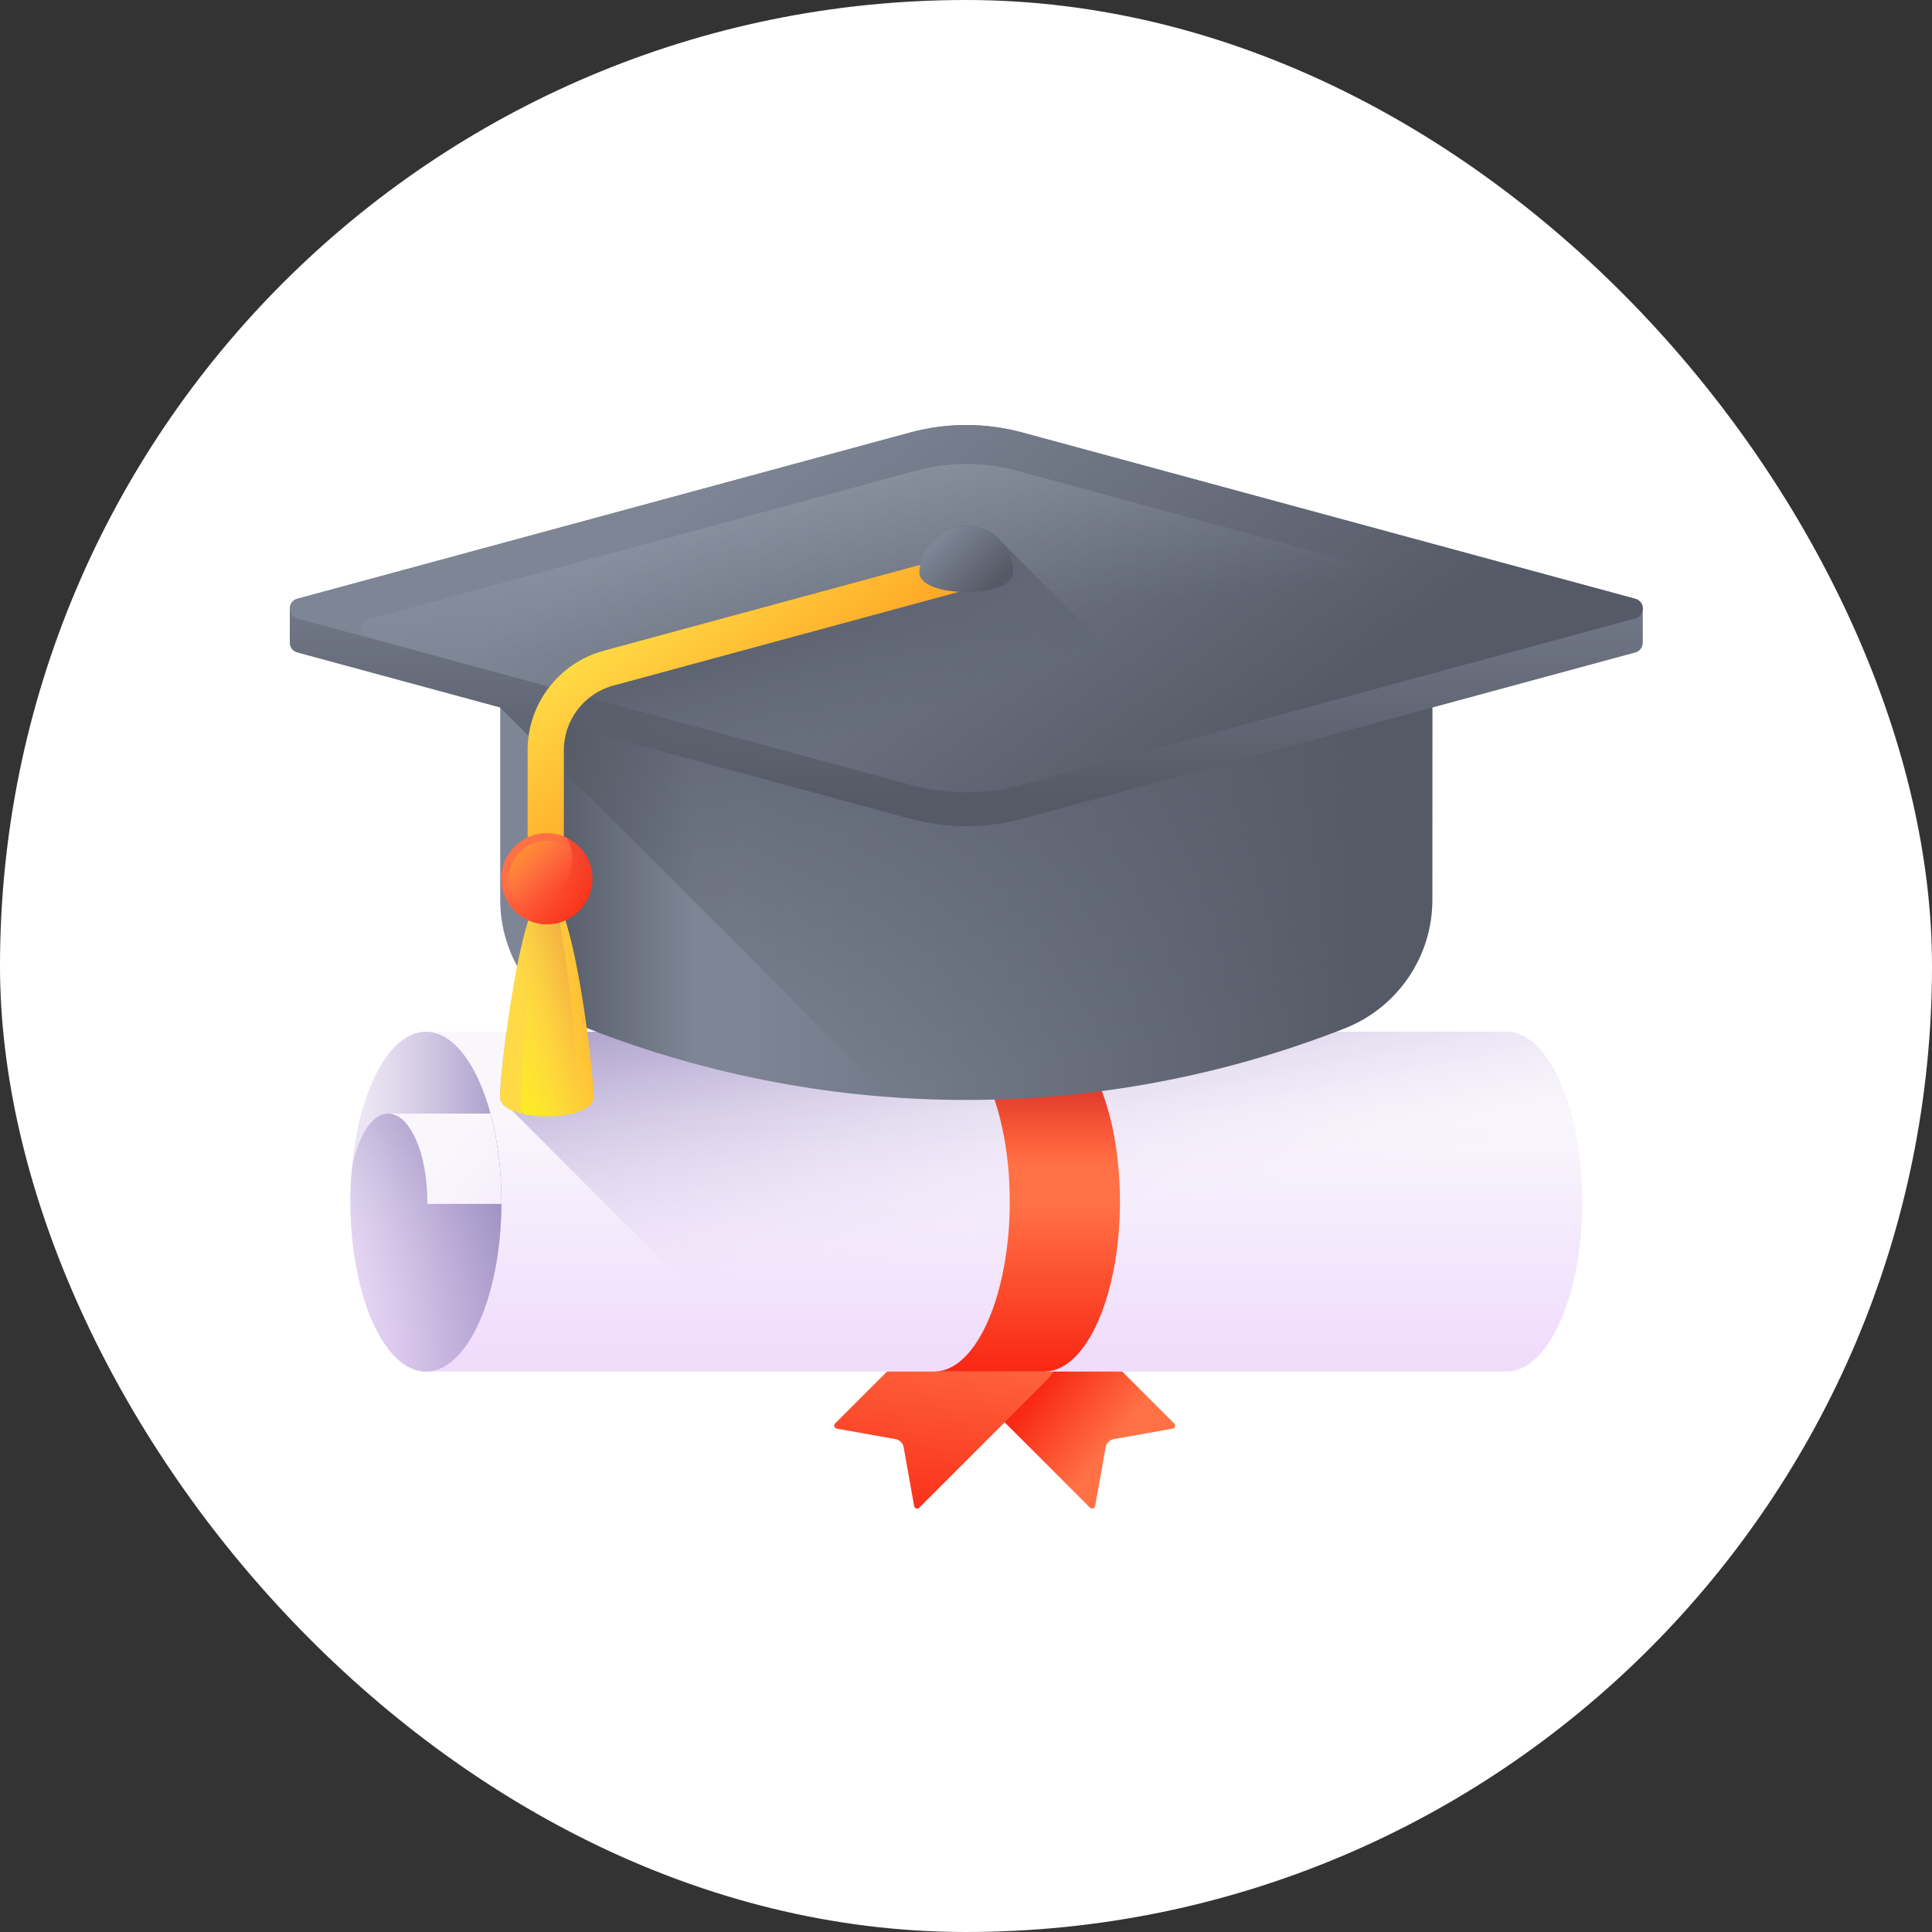 <svg width="100" height="100" viewBox="0 0 100 100" fill="none" xmlns="http://www.w3.org/2000/svg">
<rect x="0" y="0" width="100" height="100" fill="#333333" stroke="none"/>
<rect width="100" height="100" rx="50" fill="white"/>
<path d="M49.891 67.136C51.099 65.936 53.059 65.963 54.264 67.167L60.779 73.683C60.799 73.703 60.813 73.728 60.82 73.755C60.827 73.783 60.826 73.811 60.817 73.838C60.809 73.865 60.793 73.889 60.772 73.908C60.751 73.927 60.725 73.939 60.697 73.944L57.642 74.49C57.539 74.508 57.445 74.558 57.371 74.632C57.297 74.706 57.248 74.8 57.229 74.903L56.683 77.958C56.678 77.986 56.666 78.011 56.647 78.033C56.629 78.054 56.605 78.07 56.578 78.078C56.551 78.087 56.522 78.088 56.494 78.081C56.467 78.074 56.442 78.06 56.422 78.04L49.883 71.501C48.677 70.295 48.68 68.338 49.891 67.136Z" fill="url(#paint0_linear_2959_4307)"/>
<path d="M54.11 67.136C52.901 65.936 50.941 65.963 49.737 67.167L43.221 73.683C43.201 73.703 43.187 73.728 43.18 73.755C43.173 73.783 43.174 73.811 43.183 73.838C43.191 73.865 43.207 73.889 43.228 73.908C43.249 73.927 43.275 73.939 43.303 73.944L46.358 74.49C46.461 74.508 46.555 74.558 46.629 74.632C46.703 74.706 46.752 74.8 46.771 74.903L47.317 77.958C47.339 78.081 47.49 78.128 47.578 78.04L54.117 71.501C55.323 70.295 55.321 68.338 54.11 67.136Z" fill="url(#paint1_linear_2959_4307)"/>
<path d="M78.062 70.988C80.187 70.899 81.897 66.999 81.897 62.197C81.897 57.396 80.187 53.496 78.062 53.407V53.402H22.044C19.887 53.402 18.137 57.34 18.137 62.197C18.137 67.055 19.887 70.993 22.044 70.993H78.062V70.988Z" fill="url(#paint2_linear_2959_4307)"/>
<path d="M78.059 53.407V53.402H26.212C26 54.99 25.879 56.332 25.879 56.78C25.879 57.077 26.12 57.308 26.493 57.472L40.013 70.993H78.059V70.988C80.184 70.899 81.894 66.999 81.894 62.198C81.894 57.396 80.184 53.496 78.059 53.407Z" fill="url(#paint3_linear_2959_4307)"/>
<path d="M22.044 70.993C19.887 70.993 18.137 67.055 18.137 62.197C18.137 57.34 19.887 53.402 22.044 53.402C24.203 53.402 25.953 57.34 25.953 62.197C25.953 67.055 24.203 70.993 22.044 70.993Z" fill="url(#paint4_linear_2959_4307)"/>
<path d="M22.044 70.992C19.887 70.992 18.137 67.054 18.137 62.197C18.137 61.644 18.16 61.103 18.203 60.578C18.226 60.434 18.253 60.296 18.283 60.16C18.321 59.995 18.362 59.834 18.407 59.68C18.437 59.578 18.469 59.478 18.503 59.382C18.521 59.334 18.537 59.286 18.555 59.24C18.802 58.586 19.131 58.093 19.504 57.837C19.663 57.728 19.833 57.661 20.006 57.644C20.035 57.642 20.065 57.641 20.094 57.641H25.389C25.746 58.97 25.953 60.529 25.953 62.197C25.953 62.236 25.953 62.276 25.952 62.315C25.925 67.117 24.186 70.992 22.044 70.992Z" fill="url(#paint5_linear_2959_4307)"/>
<path d="M25.951 62.315H22.117C22.117 62.276 22.119 62.237 22.119 62.197C22.119 59.681 21.213 57.641 20.094 57.641H25.388C25.746 58.97 25.953 60.529 25.953 62.197C25.953 62.236 25.953 62.276 25.951 62.315Z" fill="url(#paint6_linear_2959_4307)"/>
<path d="M54.134 53.407V53.402H48.43V53.407C50.554 53.496 52.264 57.396 52.264 62.197C52.264 66.999 50.554 70.899 48.43 70.988V70.992H54.134V70.988C56.259 70.899 57.969 66.999 57.969 62.197C57.969 57.396 56.259 53.496 54.134 53.407Z" fill="url(#paint7_linear_2959_4307)"/>
<path d="M54.134 53.407V53.402H48.43V53.407C50.554 53.496 52.264 57.396 52.264 62.197C52.264 66.999 50.554 70.899 48.43 70.988V70.992H54.134V70.988C56.259 70.899 57.969 66.999 57.969 62.197C57.969 57.396 56.259 53.496 54.134 53.407Z" fill="url(#paint8_linear_2959_4307)"/>
<path d="M27.887 33.574H72.143C73.246 33.574 74.139 34.468 74.139 35.571V46.575C74.139 49.516 72.338 52.157 69.6 53.231C57.01 58.168 43.02 58.168 30.43 53.231C27.692 52.157 25.891 49.516 25.891 46.575V35.571C25.89 34.468 26.784 33.574 27.887 33.574Z" fill="url(#paint9_linear_2959_4307)"/>
<path d="M72.143 33.574H28.305V51.93C28.931 52.485 29.651 52.925 30.43 53.23C43.02 58.167 57.01 58.167 69.601 53.23C72.339 52.157 74.14 49.516 74.14 46.575V35.57C74.14 34.468 73.246 33.574 72.143 33.574Z" fill="url(#paint10_linear_2959_4307)"/>
<path d="M72.143 33.574H27.887C26.784 33.574 25.891 34.468 25.891 35.571V36.621L46.054 56.785C54.07 57.379 62.117 56.164 69.6 53.23C72.338 52.157 74.139 49.516 74.139 46.575V35.57C74.139 34.468 73.246 33.574 72.143 33.574Z" fill="url(#paint11_linear_2959_4307)"/>
<path d="M85.029 31.519C85.036 31.294 84.907 31.065 84.641 30.993L52.918 22.387C51.017 21.871 49.013 21.871 47.111 22.387L15.389 30.993C15.122 31.065 14.993 31.294 15 31.519V33.246C14.993 33.471 15.122 33.7 15.389 33.772L47.111 42.378C49.012 42.894 51.017 42.894 52.918 42.378L84.641 33.772C84.907 33.7 85.036 33.471 85.029 33.246V31.519H85.029Z" fill="url(#paint12_linear_2959_4307)"/>
<path d="M47.112 22.387L15.389 30.993C14.87 31.134 14.87 31.87 15.389 32.011L47.112 40.617C49.013 41.132 51.017 41.132 52.919 40.617L84.641 32.011C85.161 31.87 85.161 31.134 84.641 30.993L52.919 22.387C51.018 21.871 49.013 21.871 47.112 22.387Z" fill="url(#paint13_linear_2959_4307)"/>
<path d="M47.419 24.358L19.055 32.052C18.591 32.178 18.591 32.837 19.055 32.963L47.419 40.657C49.119 41.118 50.911 41.118 52.61 40.657L80.974 32.963C81.438 32.837 81.438 32.178 80.974 32.052L52.61 24.358C50.911 23.896 49.119 23.896 47.419 24.358Z" fill="url(#paint14_linear_2959_4307)"/>
<path d="M50.016 27.215C48.816 27.215 47.822 28.088 47.628 29.232L31.249 33.676C29.513 34.147 28.169 35.451 27.602 37.084L47.112 42.377C49.013 42.893 51.018 42.893 52.919 42.377L63.338 39.551L51.892 28.105C51.448 27.562 50.772 27.215 50.016 27.215Z" fill="url(#paint15_linear_2959_4307)"/>
<path d="M28.247 45.484C28.123 45.484 28.001 45.459 27.888 45.412C27.774 45.365 27.67 45.296 27.583 45.209C27.496 45.122 27.427 45.019 27.38 44.905C27.333 44.791 27.309 44.669 27.309 44.546V38.832C27.309 36.426 28.93 34.307 31.252 33.677L49.883 28.622C50.383 28.488 50.898 28.782 51.034 29.282C51.099 29.522 51.066 29.778 50.942 29.994C50.818 30.21 50.614 30.367 50.374 30.433L31.743 35.487C30.236 35.896 29.184 37.271 29.184 38.832V44.546C29.184 44.795 29.085 45.033 28.91 45.209C28.734 45.385 28.495 45.484 28.247 45.484Z" fill="url(#paint16_linear_2959_4307)"/>
<path d="M52.438 29.639C52.438 30.977 47.59 30.977 47.59 29.639C47.59 28.3 48.675 27.215 50.014 27.215C51.352 27.215 52.438 28.3 52.438 29.639Z" fill="url(#paint17_linear_2959_4307)"/>
<path d="M30.73 56.781C30.73 58.12 25.883 58.12 25.883 56.781C25.883 55.442 26.968 46.109 28.307 46.109C29.645 46.109 30.73 55.442 30.73 56.781Z" fill="url(#paint18_linear_2959_4307)"/>
<path d="M30.729 56.78C30.729 57.227 30.187 57.525 29.464 57.673C28.751 57.82 27.863 57.82 27.148 57.673C27.038 57.525 26.973 57.344 26.973 57.128C26.973 55.755 27.561 46.259 28.289 46.111C28.294 46.109 28.301 46.109 28.306 46.109C28.311 46.109 28.318 46.109 28.323 46.111C29.655 46.19 30.729 55.447 30.729 56.78Z" fill="url(#paint19_linear_2959_4307)"/>
<path d="M29.927 56.78C29.927 57.418 29.19 57.752 28.416 57.783C28.34 57.784 28.264 57.784 28.188 57.783C27.016 57.762 25.879 57.428 25.879 56.78C25.879 55.448 26.953 46.206 28.283 46.111C28.29 46.109 28.297 46.109 28.304 46.109C28.311 46.109 28.317 46.109 28.324 46.111C29.212 46.254 29.927 55.452 29.927 56.78Z" fill="url(#paint20_linear_2959_4307)"/>
<path d="M28.305 47.844C29.608 47.844 30.665 46.788 30.665 45.485C30.665 44.181 29.608 43.125 28.305 43.125C27.002 43.125 25.945 44.181 25.945 45.485C25.945 46.788 27.002 47.844 28.305 47.844Z" fill="url(#paint21_linear_2959_4307)"/>
<path d="M28.305 47.45C29.393 47.45 30.274 46.569 30.274 45.481C30.274 44.393 29.393 43.512 28.305 43.512C27.218 43.512 26.336 44.393 26.336 45.481C26.336 46.569 27.218 47.45 28.305 47.45Z" fill="url(#paint22_linear_2959_4307)"/>
<path d="M29.362 43.375C29.526 43.703 29.611 44.064 29.61 44.431C29.61 45.734 28.554 46.79 27.251 46.79C26.872 46.79 26.513 46.7 26.195 46.541C26.583 47.315 27.382 47.846 28.306 47.846C29.609 47.846 30.666 46.789 30.666 45.486C30.666 44.562 30.135 43.763 29.362 43.375Z" fill="url(#paint23_linear_2959_4307)"/>
<defs>
<linearGradient id="paint0_linear_2959_4307" x1="57.666" y1="74.45" x2="54.049" y2="71.557" gradientUnits="userSpaceOnUse">
<stop stop-color="#FF7044"/>
<stop offset="1" stop-color="#F92814"/>
</linearGradient>
<linearGradient id="paint1_linear_2959_4307" x1="49.559" y1="68.135" x2="48.038" y2="79.776" gradientUnits="userSpaceOnUse">
<stop stop-color="#FF7044"/>
<stop offset="1" stop-color="#F92814"/>
</linearGradient>
<linearGradient id="paint2_linear_2959_4307" x1="50.017" y1="57.563" x2="50.017" y2="69.91" gradientUnits="userSpaceOnUse">
<stop stop-color="#F9F7FC"/>
<stop offset="1" stop-color="#F0DDFC"/>
</linearGradient>
<linearGradient id="paint3_linear_2959_4307" x1="54.881" y1="63.581" x2="51.036" y2="44.219" gradientUnits="userSpaceOnUse">
<stop stop-color="#F0DDFC" stop-opacity="0"/>
<stop offset="0.289" stop-color="#C8B7E0" stop-opacity="0.289"/>
<stop offset="0.592" stop-color="#A595C8" stop-opacity="0.592"/>
<stop offset="0.84" stop-color="#8F81B8" stop-opacity="0.84"/>
<stop offset="1" stop-color="#8779B3"/>
</linearGradient>
<linearGradient id="paint4_linear_2959_4307" x1="15.013" y1="62.197" x2="28.598" y2="62.197" gradientUnits="userSpaceOnUse">
<stop stop-color="#F0DDFC" stop-opacity="0"/>
<stop offset="0.289" stop-color="#C8B7E0" stop-opacity="0.289"/>
<stop offset="0.592" stop-color="#A595C8" stop-opacity="0.592"/>
<stop offset="0.84" stop-color="#8F81B8" stop-opacity="0.84"/>
<stop offset="1" stop-color="#8779B3"/>
</linearGradient>
<linearGradient id="paint5_linear_2959_4307" x1="16.322" y1="69.263" x2="28.953" y2="56.633" gradientUnits="userSpaceOnUse">
<stop stop-color="#F0DDFC" stop-opacity="0"/>
<stop offset="0.289" stop-color="#C8B7E0" stop-opacity="0.289"/>
<stop offset="0.592" stop-color="#A595C8" stop-opacity="0.592"/>
<stop offset="0.84" stop-color="#8F81B8" stop-opacity="0.84"/>
<stop offset="1" stop-color="#8779B3"/>
</linearGradient>
<linearGradient id="paint6_linear_2959_4307" x1="22.901" y1="59.29" x2="33.138" y2="67.549" gradientUnits="userSpaceOnUse">
<stop stop-color="#F9F7FC"/>
<stop offset="1" stop-color="#F0DDFC"/>
</linearGradient>
<linearGradient id="paint7_linear_2959_4307" x1="53.199" y1="62.443" x2="53.199" y2="70.885" gradientUnits="userSpaceOnUse">
<stop stop-color="#FF7044"/>
<stop offset="1" stop-color="#F92814"/>
</linearGradient>
<linearGradient id="paint8_linear_2959_4307" x1="53.199" y1="60.292" x2="53.199" y2="54.918" gradientUnits="userSpaceOnUse">
<stop stop-color="#F92814" stop-opacity="0"/>
<stop offset="1" stop-color="#C1272D"/>
</linearGradient>
<linearGradient id="paint9_linear_2959_4307" x1="38.266" y1="45.254" x2="70.795" y2="45.254" gradientUnits="userSpaceOnUse">
<stop stop-color="#7E8595"/>
<stop offset="1" stop-color="#555A66"/>
</linearGradient>
<linearGradient id="paint10_linear_2959_4307" x1="35.913" y1="45.254" x2="28.337" y2="45.254" gradientUnits="userSpaceOnUse">
<stop stop-color="#555A66" stop-opacity="0"/>
<stop offset="1" stop-color="#555A66"/>
</linearGradient>
<linearGradient id="paint11_linear_2959_4307" x1="53.823" y1="55.116" x2="47.595" y2="23.845" gradientUnits="userSpaceOnUse">
<stop stop-color="#555A66" stop-opacity="0"/>
<stop offset="1" stop-color="#555A66"/>
</linearGradient>
<linearGradient id="paint12_linear_2959_4307" x1="50.014" y1="26.976" x2="50.014" y2="41.267" gradientUnits="userSpaceOnUse">
<stop stop-color="#7E8595"/>
<stop offset="1" stop-color="#555A66"/>
</linearGradient>
<linearGradient id="paint13_linear_2959_4307" x1="42.148" y1="20.796" x2="58.81" y2="43.469" gradientUnits="userSpaceOnUse">
<stop stop-color="#7E8595"/>
<stop offset="1" stop-color="#555A66"/>
</linearGradient>
<linearGradient id="paint14_linear_2959_4307" x1="49.962" y1="31.976" x2="46.516" y2="-2.995" gradientUnits="userSpaceOnUse">
<stop stop-color="#BEC3D2" stop-opacity="0"/>
<stop offset="0.558" stop-color="#D4D9E4" stop-opacity="0.558"/>
<stop offset="1" stop-color="#E9EDF5"/>
</linearGradient>
<linearGradient id="paint15_linear_2959_4307" x1="45.285" y1="37.839" x2="41.952" y2="29.172" gradientUnits="userSpaceOnUse">
<stop stop-color="#555A66" stop-opacity="0"/>
<stop offset="1" stop-color="#555A66"/>
</linearGradient>
<linearGradient id="paint16_linear_2959_4307" x1="34.59" y1="30.78" x2="39.996" y2="38.137" gradientUnits="userSpaceOnUse">
<stop stop-color="#FFDA45"/>
<stop offset="1" stop-color="#FFA425"/>
</linearGradient>
<linearGradient id="paint17_linear_2959_4307" x1="48.668" y1="27.907" x2="51.202" y2="30.441" gradientUnits="userSpaceOnUse">
<stop stop-color="#7E8595"/>
<stop offset="1" stop-color="#555A66"/>
</linearGradient>
<linearGradient id="paint18_linear_2959_4307" x1="27.018" y1="51.978" x2="33.708" y2="51.824" gradientUnits="userSpaceOnUse">
<stop stop-color="#FFDA45"/>
<stop offset="1" stop-color="#FFA425"/>
</linearGradient>
<linearGradient id="paint19_linear_2959_4307" x1="29.579" y1="51.618" x2="25.072" y2="53.688" gradientUnits="userSpaceOnUse">
<stop stop-color="#FFDA45" stop-opacity="0"/>
<stop offset="1" stop-color="#FCEE21"/>
</linearGradient>
<linearGradient id="paint20_linear_2959_4307" x1="26.903" y1="52.58" x2="34.76" y2="49.526" gradientUnits="userSpaceOnUse">
<stop stop-color="#FFDA45" stop-opacity="0"/>
<stop offset="1" stop-color="#B53759"/>
</linearGradient>
<linearGradient id="paint21_linear_2959_4307" x1="27.422" y1="44.602" x2="30.478" y2="47.658" gradientUnits="userSpaceOnUse">
<stop stop-color="#FF7044"/>
<stop offset="1" stop-color="#F92814"/>
</linearGradient>
<linearGradient id="paint22_linear_2959_4307" x1="28.54" y1="45.716" x2="26.405" y2="43.581" gradientUnits="userSpaceOnUse">
<stop stop-color="#FF7044" stop-opacity="0"/>
<stop offset="1" stop-color="#FFA425"/>
</linearGradient>
<linearGradient id="paint23_linear_2959_4307" x1="28.388" y1="46.39" x2="31.631" y2="40.358" gradientUnits="userSpaceOnUse">
<stop stop-color="#F92814" stop-opacity="0"/>
<stop offset="1" stop-color="#C1272D"/>
</linearGradient>
</defs>
</svg>
